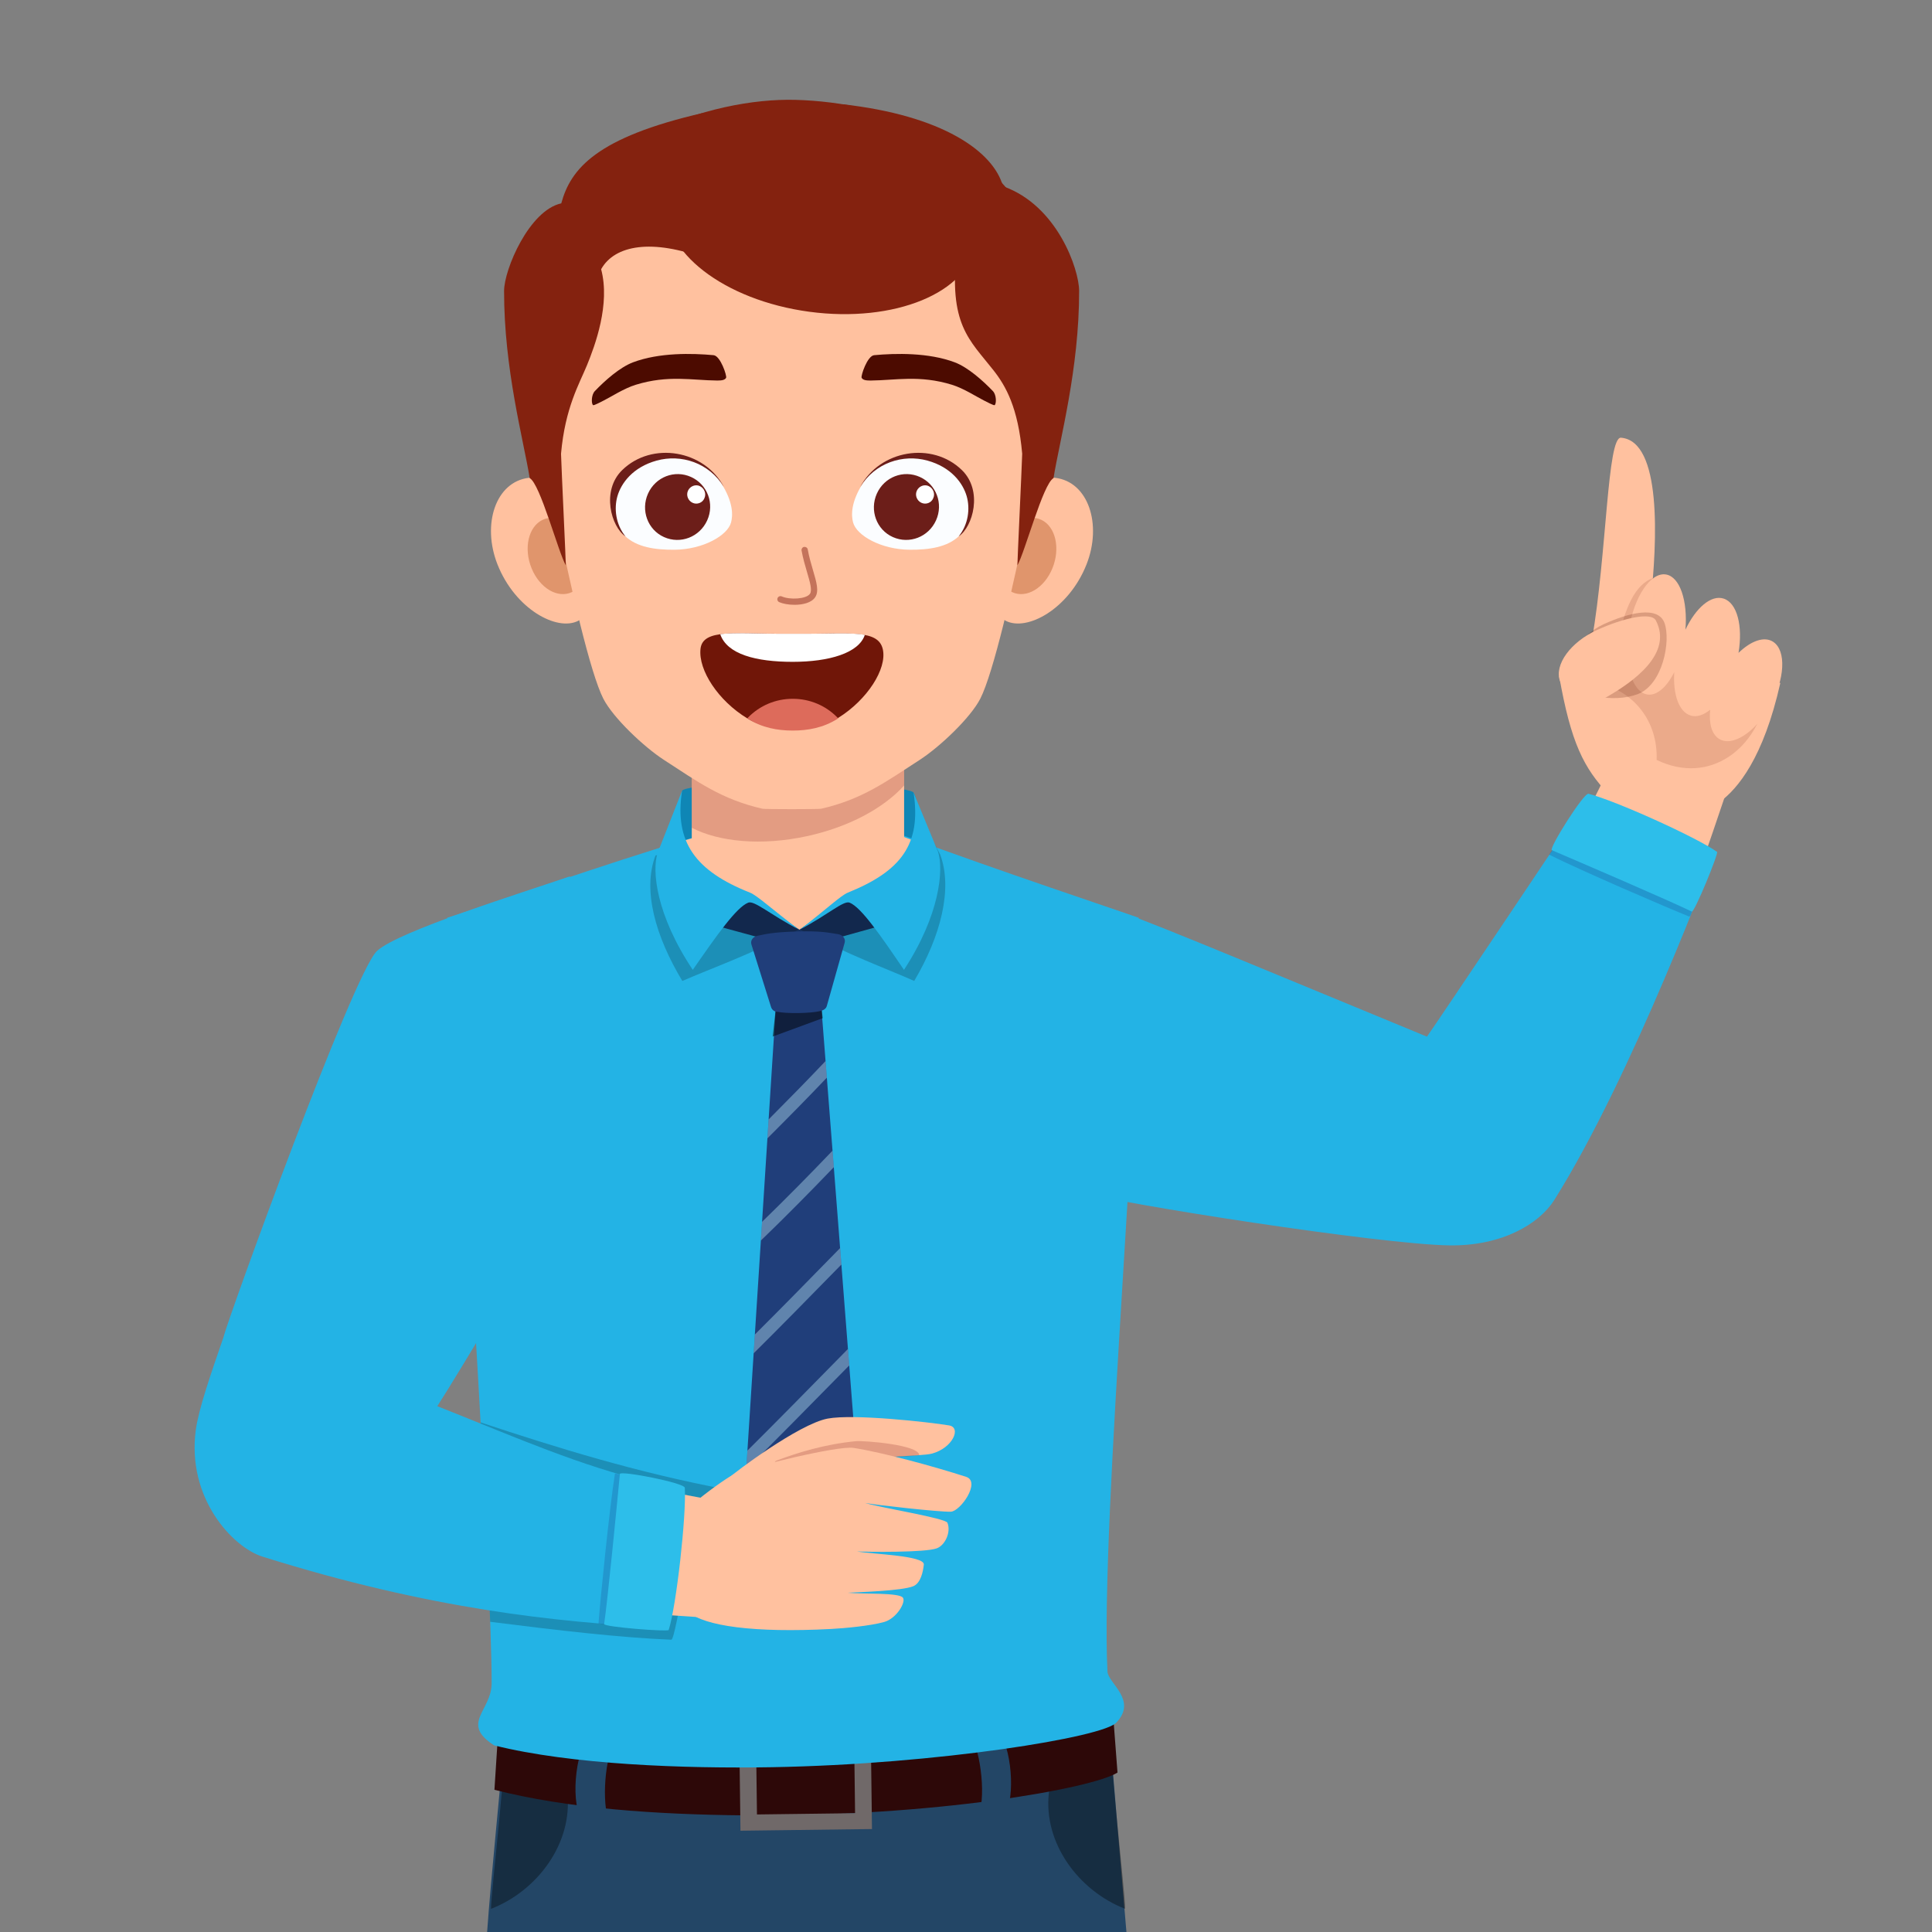 <?xml version="1.0" encoding="utf-8"?>
<!-- Generator: Adobe Illustrator 24.1.2, SVG Export Plug-In . SVG Version: 6.00 Build 0)  -->
<svg version="1.1" id="Capa_1" xmlns="http://www.w3.org/2000/svg" xmlns:xlink="http://www.w3.org/1999/xlink" x="0px" y="0px"
	 viewBox="0 0 2000 2000" style="enable-background:new 0 0 2000 2000;" xml:space="preserve">
<rect x="0" y="0" width="2000" height="2000" fill="#808080" stroke="none"/>
<style type="text/css">
	.st0{fill:#FFC19F;}
	.st1{fill:#0F86B5;}
	.st2{fill:#23B3E5;}
	.st3{fill:#234666;}
	.st4{opacity:0.36;}
	.st5{fill:#2D0808;}
	.st6{fill:#706969;}
	.st7{fill:#163260;}
	.st8{opacity:0.2;}
	.st9{fill:#203E7A;}
	.st10{opacity:0.39;fill:#C3F1FC;}
	.st11{opacity:0.5;}
	.st12{opacity:0.23;fill:#822020;}
	.st13{fill:#E0956C;}
	.st14{fill:#84220F;}
	.st15{fill:#C4735B;}
	.st16{fill:#701608;}
	.st17{fill:#DD6B5B;}
	.st18{fill:#FFFFFF;}
	.st19{fill-rule:evenodd;clip-rule:evenodd;fill:#FBFDFF;}
	.st20{fill-rule:evenodd;clip-rule:evenodd;fill:#6C1E19;}
	.st21{fill-rule:evenodd;clip-rule:evenodd;fill:#FFFFFF;}
	.st22{fill:#4C0B00;}
	.st23{opacity:0.14;fill:#6B1808;}
	.st24{opacity:0.21;fill:#541000;}
	.st25{opacity:0.23;fill:#20397F;}
	.st26{fill:#2DBEEA;}
</style>
<g>
	<path class="st0" d="M1473.03,1279.37c-21.66-2.89-63.54-13.36-88.44-20.21c-2.81-0.77,3.88-36.39,5.31-38.93
		c89.21-157.44,204.66-262.74,280.97-437.23c11.06,1.12,111.74,31.39,115.31,39.75c-32.8,97.46-89.05,264.08-184.06,415.16
		C1585.27,1264.71,1538.48,1288.1,1473.03,1279.37z"/>
	<path class="st1" d="M945.66,920.48H706.47c0,0-6.59-79.7-0.38-101.95c8.46-11.09,233.65-8.34,239.63,1.99
		C958.26,842.17,945.66,920.48,945.66,920.48z"/>
	<path class="st2" d="M231.06,1385.14c5.49-22.04,134.6-377.43,159.11-400.61c21.72-20.55,151.4-60.68,199.87-77.37
		c-0.67,31.75-19,315.54-43.47,391.43c-1.91,5.92-92.38,157.59-103.81,171.99C398.05,1453.39,244.18,1395.21,231.06,1385.14z"/>
	<path class="st3" d="M1148.52,1791.33l-626.93,14.2c-3.64,45.81-13.24,136.76-17.32,194.47h661.81
		C1159.29,1920.46,1153.27,1849.21,1148.52,1791.33z"/>
	<g>
		<path class="st4" d="M524.79,1764.26c0.29,59.03-16.57,194.53-16.5,211.78c48.1-18.7,84.69-67.97,79.01-119.72
			C582.59,1813.39,563.7,1779.79,524.79,1764.26z"/>
		<path class="st4" d="M1148.26,1764.26c-0.29,59.03,16.57,194.53,16.5,211.78c-48.1-18.7-84.69-67.97-79.01-119.72
			C1090.45,1813.39,1109.34,1779.79,1148.26,1764.26z"/>
		<path class="st5" d="M770.27,1879.25c-90.95-0.87-182.78-7.07-258.43-26.46l4.4-68.46c243.74,62.47,608.66,0.88,635.31-18.82
			l5.29,69.44C1131.63,1851.13,967.7,1881.13,770.27,1879.25z"/>
		<path class="st6" d="M902.67,1893.42l-136.14,1.73l-1.1-86.4l136.15-1.73L902.67,1893.42z M783.61,1878.32l101.56-1.29
			l-0.67-53.18l-101.56,1.29L783.61,1878.32z"/>
		<path class="st3" d="M628.95,1880.82c-2.95,0.12-29.41-1.83-29.41-1.83c-9.51-27.88,0.06-77.75,13.96-87.34
			c4.44,0.05,23.94,1.19,27.16,1.52C626.47,1813.37,623.11,1859.52,628.95,1880.82z"/>
		<path class="st3" d="M1005.32,1795.95c2.87-0.71,29.2-4.07,29.2-4.07c14.99,25.4,15.76,76.14,4.1,88.29
			c-4.36,0.84-23.7,3.61-26.93,3.92C1021.47,1861.48,1015.37,1815.64,1005.32,1795.95z"/>
	</g>
	<path class="st2" d="M1642.76,826.82c0,0-156.81,234.28-165.58,246.32c-207.75-85.66-306.55-127.54-332.37-134.06
		c-17.5,4.61-27.96,294.67-27.96,294.67c43.32,12.52,311.42,54.39,383.5,55.47c54.37,0.81,93.02-22.19,108.65-46.99
		c81.37-129.4,166.4-359.42,166.4-359.42L1642.76,826.82z"/>
	<path class="st2" d="M1146.45,1730.38c-7.76-152.95,37.82-645.9,32.3-780.32c-16.41-5.9-146.9-49.38-240.95-84.23
		c-44.46-16.48-169.46-14.04-218.76,0.72c-98.49,29.5-205.41,67.87-256.09,83.51c15.28,177.82,46.17,682.66,46,792.41
		c-0.05,28.75-32.88,41.47,2.58,64.33c79.68,19.99,196.97,24.16,287.42,22.6c171.38-2.96,345.14-31.2,357-46.52
		C1177.5,1759.69,1147.06,1742.43,1146.45,1730.38z"/>
	<path class="st0" d="M964.03,877.22c-15.74-5.95-19.7-7.61-33.57-12.75c-40.65-15.07-172.65-9.16-217.73,4.34
		c-9.6,2.87-19.67,6.02-29.93,9.3c-0.2,2.45,64.86,87.15,146.04,87.15C910.02,965.27,964.1,878.62,964.03,877.22z"/>
	<path class="st0" d="M826.03,951.53c-60.7,0-109.91-32.04-109.91-71.56V684.73h219.82v195.24
		C935.94,919.49,886.73,951.53,826.03,951.53z"/>
	<g>
		<polygon class="st7" points="923.27,955.21 838.84,978.71 824.41,964.53 878.3,928.18 		"/>
		<path class="st8" d="M946.39,1015.48c27.29-46.12,40.21-95.27,26.85-130.98L966,870.81c0,0-45.58,37.95-87.71,57.37
			c-7.33,4.06-43.26,30.06-50.17,34.02C880.18,989.46,915.69,1001.83,946.39,1015.48z"/>
		<path class="st2" d="M935.78,1003.99c37.24-56.93,41.26-103.76,35.29-122.24l-25.34-61.22c8.16,53.5-12.98,81.25-67.94,103.47
			c-7.56,3.06-22.22,17.23-49.65,38.21c29.19-15.4,45.12-30.34,51.41-27.78C891.57,939.31,911.33,968.03,935.78,1003.99z"/>
	</g>
	<g>
		<polygon class="st7" points="729.93,955.21 816.05,978.71 830.76,964.53 775.8,928.18 		"/>
		<path class="st8" d="M706.35,1015.48c-27.83-46.12-41.42-94.16-27.79-129.86l10.54-2.83c0,0,43.74,25.98,86.71,45.4
			c7.48,4.06,44.13,30.06,51.16,34.02C773.88,989.46,737.66,1001.83,706.35,1015.48z"/>
		<path class="st2" d="M717.17,1003.99c-37.98-56.93-42.49-102.64-36.4-121.12l25.32-64.33c-8.32,53.5,14.17,83.24,70.22,105.46
			c7.72,3.06,22.67,17.23,50.65,38.21c-29.77-15.4-46.01-30.34-52.43-27.78C762.26,939.31,742.11,968.03,717.17,1003.99z"/>
	</g>
	<g>
		<polygon class="st9" points="850.15,1041.06 803.22,1041.06 768.72,1579.99 828.21,1679.31 892.07,1579.99 		"/>
		<path class="st10" d="M869.67,1292c-28.59,29.34-65.72,67.07-88.24,89.47l-1.24,19.47c23.18-22.94,61.38-61.72,90.81-91.88
			L869.67,1292z M861.83,1191.16c-23.52,24.64-49.32,50.73-72.93,73.65l-1.24,19.39c23.94-23.05,50.81-50.16,75.5-75.93
			L861.83,1191.16z M854.62,1098.38c-16.96,17.95-39.76,41.21-58.93,60.43l-1.25,19.58c19.82-19.75,43.52-43.83,61.52-62.79
			L854.62,1098.38z M877.8,1396.45c-35.15,35.92-81.39,82.74-104.06,105.17l-1.25,19.45c23.37-23.01,70.67-70.85,106.63-107.56
			L877.8,1396.45z M885.4,1494.24c-35.74,36.36-80.83,81.89-104.77,105.64l6.85,11.43c25.79-25.65,66.4-66.63,99.24-100.02
			L885.4,1494.24z"/>
		<path class="st11" d="M849.75,1037.07c-1.11-10.78-45.3-10.21-45.96,0.73l-3.9,35.22l51.78-19.02L849.75,1037.07z"/>
		<path class="st9" d="M849.3,1046.58c-10.91,2.72-35.75,2.69-44.29,0.87c-3.1,0.06-5.87-1.94-6.8-4.91l-20.32-64.76
			c-1.4-4.47,1.94-8.29,6.53-9.13c6.96-1.28,14.13-3.78,42.67-4.43c22.02-0.5,29.29,1.02,40.42,2.81c4.63,0.75,8.14,4.4,6.86,8.94
			l-18.49,65.52C855.04,1044.44,852.28,1045.83,849.3,1046.58z"/>
	</g>
	<path class="st12" d="M716.12,856.91c28.25,14.65,72.28,18.88,119.23,8.69c43.89-9.52,79.97-29.5,100.59-52.49v-76.07
		c-26.29-21.15-77.25-28.92-132.15-17.01c-35.72,7.75-66.32,22.45-87.67,40.03V856.91z"/>
	<g>
		<g>
			<path class="st0" d="M547.62,494.62c29.31-3.35,52.46,22.84,65.31,66.12c14.43,48.6-2.7,75.93-14.3,81.9
				c-22.03,11.36-65.34-12.16-83.59-58.24C498.6,542.89,513.06,498.57,547.62,494.62z"/>
			<path class="st13" d="M561.65,538.17c14.69-7.04,33.42,3.99,41.83,24.62c8.41,20.64,3.33,43.08-11.36,50.12
				c-14.69,7.04-33.42-3.99-41.83-24.62C541.87,567.64,546.96,545.2,561.65,538.17z"/>
		</g>
		<g>
			<path class="st0" d="M1092.13,494.62c-29.31-3.35-52.46,22.84-65.31,66.12c-14.43,48.6,2.7,75.93,14.3,81.9
				c22.03,11.36,65.34-12.16,83.59-58.24C1141.15,542.89,1126.69,498.57,1092.13,494.62z"/>
			<path class="st13" d="M1078.1,538.17c-14.69-7.04-33.42,3.99-41.83,24.62c-8.42,20.64-3.33,43.08,11.36,50.12
				c14.69,7.04,33.42-3.99,41.83-24.62C1097.87,567.64,1092.78,545.2,1078.1,538.17z"/>
		</g>
		<path class="st14" d="M1025.38,417.64c-80.36-2.52-387.03-12.61-460-15.11c-9.06-64.77-14.56-115.14-12.62-122.7
			c34.48-134.55,185.39-178.8,270.71-176.46c93.17,2.56,225.81,41.83,263.16,176.46c2.26,8.14-4.37,66.75-14.84,139.53
			C1056.32,418.81,1040.85,418.12,1025.38,417.64z"/>
		<path class="st0" d="M1090.7,358.15c-37.93-109.09-157.1-187-270.86-185.07c-106.19,1.8-236.16,76.05-271.17,185.07
			c-5.57,17.35,49.41,313,75.82,364.98c10.12,19.92,42.13,50.13,62.86,63.54c34.24,22.14,59.28,40.83,101.99,50.54
			c2.59,0.59,58.09,0.59,60.68,0c42.72-9.71,67.75-28.4,101.99-50.54c20.73-13.4,52.74-43.62,62.86-63.54
			C1041.29,671.14,1096.68,375.36,1090.7,358.15z"/>
		<path class="st15" d="M822.53,626.1c-6.14,0-12.09-1.09-15.92-2.78c-1.61-0.73-2.37-2.64-1.64-4.27c0.73-1.63,2.63-2.37,4.3-1.65
			c8.2,3.69,25.35,2.86,29.21-2.72c2.5-3.63-0.09-12.38-3.07-22.51c-1.96-6.65-4.18-14.16-5.63-22.27
			c-0.32-1.76,0.85-3.45,2.63-3.77c1.77-0.2,3.45,0.87,3.77,2.63c1.36,7.75,3.55,15.1,5.44,21.57c3.61,12.21,6.46,21.85,2.18,28.01
			C839.97,623.98,831.07,626.1,822.53,626.1z"/>
		<path class="st14" d="M1038.26,192.81c-9.75-35.98-62.69-73.34-166.17-84.9c-5.44,27.91,13.27,117.48,12.14,134.09
			c11.87-0.82,92.33,12.88,106.38,15.78c-9.02,78.34,13,93.86,37.91,125.63c12.69,16.18,25.42,38.51,29.65,86.31
			c-0.5,16.92-5.12,112.9-4.96,115.46c7.79-13.45,26.53-84.45,37.37-90.22c6.5-39.96,26.64-112.98,26.53-193.85
			C1117.08,278.96,1094.58,212.54,1038.26,192.81z"/>
		<g>
			<path class="st16" d="M725.16,671.72c2.32-21.37,36.99-15.32,87.63-15.68c2.65-0.02,12.95-0.02,15.61,0
				c50.64,0.36,80.9-4.82,85.51,16.19c4.45,20.25-16.28,52.35-46.17,70.9c-14.09,8.74-30.22,11.78-46.7,11.83h-0.89
				c-16.48-0.05-32.54-2.82-46.61-11.34C743.71,725.56,722.76,693.88,725.16,671.72z"/>
			<path class="st17" d="M820.24,756.28h0.82c15.26-0.06,31.07-2.8,45.79-12.08l0.9-0.55l-0.76-0.77
				c-12.22-12.56-28.69-19.49-46.35-19.49c-17.64,0-34.11,6.93-46.36,19.49l-0.74,0.74l0.88,0.58
				C789.17,753.48,805.02,756.22,820.24,756.28z"/>
			<path class="st18" d="M895.27,657.25c-6.24,18.86-37.14,27.88-74.68,27.88c-38.1,0-67.99-7.87-75.02-28.63
				c15.46-2.18,38.65-0.26,67.23-0.46c2.65-0.02,12.95-0.02,15.61,0C858.16,656.25,880.66,654.44,895.27,657.25z"/>
		</g>
		<g>
			<path class="st19" d="M970.73,477.94c33.95,14.72,43.16,56.41,22.32,76.7c-12.22,11.9-31.5,14.6-51.48,14.44
				c-29.37-0.24-55-14.72-58.49-28.36c-1.71-6.7-2.93-20.19,10.67-41.28C909.23,475.45,940.89,465.01,970.73,477.94z"/>
			<path class="st20" d="M995.82,486.69c21.9,21.41,11.34,58.71-3.43,68.6c10.12-12.4,11.99-28.86,8.32-41.64
				c-3.86-13.4-15.83-29.99-40.63-36.85c-25.3-7-54.33,2.23-69.67,27.44C910.65,465.79,964.98,456.54,995.82,486.69z"/>
			<path class="st20" d="M952.3,493.78c16.91,7.67,24.51,27.65,16.65,44.94C961.1,556,941.31,563.54,924.34,556
				c-16.97-7.54-24.33-27.71-16.66-44.94C915.41,493.72,935.28,486.05,952.3,493.78z"/>
			<path class="st21" d="M961.37,503.21c4.68,2.27,6.92,7.86,4.71,12.57c-1.88,4.71-7.54,6.91-12.25,4.71
				c-4.71-2.2-6.91-7.86-4.71-12.57C951.31,503.21,956.94,501.07,961.37,503.21z"/>
		</g>
		<g>
			<path class="st19" d="M746.14,499.45c13.6,21.09,12.38,34.58,10.67,41.28c-3.49,13.63-29.13,28.12-58.49,28.36
				c-19.98,0.16-39.25-2.54-51.48-14.44c-20.85-20.29-11.63-61.99,22.32-76.7C698.99,465.01,730.66,475.45,746.14,499.45z"/>
			<path class="st20" d="M749.46,504.23c-15.34-25.2-44.36-34.44-69.67-27.44c-24.8,6.86-36.77,23.45-40.63,36.85
				c-3.67,12.77-1.79,29.23,8.32,41.64c-14.77-9.89-25.32-47.19-3.43-68.6C674.9,456.54,729.24,465.79,749.46,504.23z"/>
			<path class="st20" d="M715.41,493.78c16.91,7.67,24.51,27.65,16.66,44.94c-7.86,17.28-27.65,24.83-44.62,17.28
				c-16.97-7.54-24.33-27.71-16.66-44.94C678.52,493.72,698.38,486.05,715.41,493.78z"/>
			<path class="st21" d="M724.48,503.21c4.68,2.27,6.91,7.86,4.71,12.57c-1.88,4.71-7.54,6.91-12.25,4.71
				c-4.71-2.2-6.91-7.86-4.71-12.57C714.42,503.21,720.05,501.07,724.48,503.21z"/>
		</g>
		<g>
			<path class="st14" d="M581.03,210.5c9.75-35.98,36.67-68.23,146.41-93.5c5.43,27.9,2.27,134.28,3.4,150.89
				c-55.73-21.18-94.59-14.22-108.55,10.81c9.63,36.1-6.25,78.82-14.67,99.42c-7.78,19.03-22.62,43.8-26.85,91.6
				c0.5,16.92,5.12,112.9,4.95,115.46c-7.79-13.45-26.53-84.45-37.37-90.22c-6.5-39.96-26.64-112.98-26.53-193.85
				C521.86,278.96,547.82,217.72,581.03,210.5z"/>
			<path class="st14" d="M690.49,208.94c-6.85,50.98,59.08,101.92,147.27,113.78c88.19,11.86,165.24-19.85,172.1-70.83
				c6.85-50.98-59.08-101.92-147.27-113.78C774.4,126.25,697.35,157.96,690.49,208.94z"/>
		</g>
	</g>
	<g>
		<path class="st22" d="M1027.86,404.88c-10.35-10.82-25.81-24.62-39.51-29.8c-27.14-10.25-61.32-9.44-83.42-7.4
			c-7.16,0.66-13.99,21.53-12.97,23.41c1.2,2.2,4.17,2.88,9.17,2.84c25.88-0.21,50.7-5.98,84.37,4.38
			c12.23,3.77,26.13,12.84,33.07,16.27c2.68,1.32,10.28,5.43,11.08,4.82C1031.59,417.9,1031.59,408.78,1027.86,404.88z"/>
		<path class="st22" d="M615.76,404.88c10.35-10.82,25.81-24.62,39.51-29.8c27.14-10.25,61.32-9.44,83.42-7.4
			c7.16,0.66,13.99,21.53,12.97,23.41c-1.2,2.2-4.17,2.88-9.18,2.84c-25.88-0.21-50.7-5.98-84.37,4.38
			c-12.23,3.77-26.13,12.84-33.07,16.27c-2.68,1.32-10.28,5.43-11.08,4.82C612.02,417.9,612.03,408.78,615.76,404.88z"/>
	</g>
	<g>
		<path class="st0" d="M1647.99,662.23c15.42-88.78,15.77-210.28,30.05-209.11c42.19,3.45,37.82,105.63,30.46,172.17
			c-0.75,6.76-1.51,12.84-2.23,18.59c52.58,20.13,107.32,58.26,136.72,63.12c-17.51,77.98-44.17,109.49-62.61,123.16
			c-33.69,25-79.52,29.37-114.81-7.62c-26.22-27.49-39.32-53.64-51.51-122.54C1622.64,691.22,1639.26,678.85,1647.99,662.23z"/>
		<path class="st23" d="M1714.94,786.67c56.2,27.07,104.73-13.5,113.42-66.16c-12.2-1.83-93.69-60.9-116.27-122.41
			c-41.18,12.99-37.7,110.77-52.5,110.47C1690.38,716.9,1716.38,745.65,1714.94,786.67z"/>
		<path class="st0" d="M1686.17,651.78c5.43-34.29,22.7-59.84,38.57-57.06c14.3,2.5,22.48,27.17,20.02,57.1
			c10.76-22.63,26.61-36.4,39.62-32.14c13.98,4.58,19.93,28.39,15.34,56.16c12.83-12.41,26.68-17.52,35.95-11.38
			c13.69,9.07,12.15,38.86-3.44,66.52c-15.59,27.66-39.32,42.73-53.01,33.65c-7.51-4.98-10.27-16.27-8.82-29.93
			c-6.91,5.61-14.08,8.04-20.53,5.93c-12.04-3.94-18.13-22.15-16.67-44.85c-7.78,15.56-18.22,24.85-28.12,23.12
			C1689.2,716.12,1680.74,686.07,1686.17,651.78z"/>
		<path class="st24" d="M1723.06,644.85c6.76,18.15-1.53,64.21-28.16,73.89c-24.64,8.95-61.83,2.32-68.6-15.83
			c-6.76-18.15,8.06-44.97,33.97-56.8C1686.19,634.3,1716.3,626.71,1723.06,644.85z"/>
		<path class="st0" d="M1714.11,642.27c17.96,34.29-23.3,63.54-51.01,79.37c-26.12,14.91-41.97,0.12-48.19-16.62
			c-6.22-16.73,10.94-40.39,38.31-52.85C1680.6,639.73,1709.37,633.24,1714.11,642.27z"/>
	</g>
	<path class="st8" d="M507.44,1678.89c71.42,9.04,135.36,16.43,187.52,18.53c2.66,0.11,8.81-37.61,10.06-39.95
		c12.03-22.51,47.8-104.29,46.5-115.67c-92.84-17.63-174.27-42.87-254.02-69.35C501.95,1553.07,505.54,1626.09,507.44,1678.89z"/>
	<path class="st0" d="M214.85,1480.42c2.64-20.42,14.67-54.22,26.47-88.06c177.61,45.49,309.73,131.4,499.78,160.65
		c1.76,10.98-1.66,116.06-8.83,121.65c-102.61-6.69-278.09-18.29-448.5-71.34C253.55,1593.92,206.4,1545.9,214.85,1480.42z"/>
	<g>
		<path class="st0" d="M982.53,1475.59c12.92,2.15,3.8,23.38-17.76,29.17c-11.66,3.13-67.95,2.36-91.33,9.97
			c-26.14,2.13-117.9,29.44-119.05,15.31c4.69-4.8,72.43-55.89,102.38-61.52C883.77,1463.45,961.87,1472.15,982.53,1475.59z"/>
		<path class="st12" d="M951.54,1506.39c-11.96,2.17-58.35,2.54-89.51,9.06c-31.87,6.67-68.23,0.38-58.04-3.48
			c21.89-8.3,49.73-16.91,82.13-20.07C893.56,1491.17,951.54,1495.49,951.54,1506.39z"/>
		<path class="st0" d="M934.69,1653.89c-3.9-5.35-40.53-3.54-57.17-5.08c11.68-0.67,56.26-1.9,67.95-6.79
			c7.6-3.18,10.04-14.75,10.87-22.29c1.04-9.44-52.33-10.71-69.2-13.67c11.61,0.5,70.59,1.28,82.67-3.25
			c8.7-3.26,14.86-17.03,10.96-26.46c-1.95-4.72-66.81-15.13-85.33-20.47c11.11,2,75.91,9.36,88.8,9.03
			c9.91-0.26,31.48-31.05,15.88-36.1c-32.44-10.51-86.28-25.27-116.6-29.96c-16.07-2.49-106.07,19.46-123.34,27.07
			c-7.8,3.44-68.82,45.46-75.23,69.32c-9.7,36.07,12.38,60.07,27.77,73.51c16.48,14.39,67.25,21.79,147.8,17.54
			c13.49-0.71,40.04-3.11,54.77-7.22C928.08,1675.52,938.06,1658.53,934.69,1653.89z"/>
	</g>
	<path class="st2" d="M202.7,1480.19c2.99-21.99,15.79-58.5,28.36-95.06c213.86,49.33,316.75,125.5,470.89,155.94
		c1.65,11.78-13.51,137.56-20.94,143.68c-105.09-5.77-235.42-18.71-409.37-73.37C240.79,1601.69,193.13,1550.72,202.7,1480.19z"/>
	<path class="st25" d="M1771.2,893.09c-20.34-17.45-105.82-57.51-134.76-62.83c-0.79-0.15-18.58,31.81-32.82,54.45
		c30.87,15.6,123.59,55.59,144.93,64.06c0.33,0.13,0.87-0.55,1.32-0.85c9.73-23.73,17.23-42.65,21.45-53.49
		C1771.26,894.04,1771.2,893.09,1771.2,893.09z"/>
	<path class="st26" d="M1644.43,821.71c27.99,7.17,111.67,44.94,133.07,60.16c1.8,1.28-23.45,63.14-26.21,61.79
		c-21.8-10.75-117.54-51.93-144.83-63.57C1603.02,878.61,1639.48,820.43,1644.43,821.71z"/>
	<path class="st25" d="M679.62,1684.75c10.42-24.69,22.18-115.61,18.42-144.8c-0.1-0.8-35.52-8.01-61.43-14.68
		c-5.45,34.16-15.47,132.48-17.03,155.39C628.19,1682.38,679.62,1684.75,679.62,1684.75z"/>
	<path class="st26" d="M708.92,1540.14c1.69,28.84-8.71,122.18-16.68,147.2c-0.67,2.1-67.29-3.1-66.83-6.14
		c3.6-24.04,13.52-125.84,16.29-155.38C642.04,1522.09,708.62,1535.03,708.92,1540.14z"/>
</g>
</svg>
